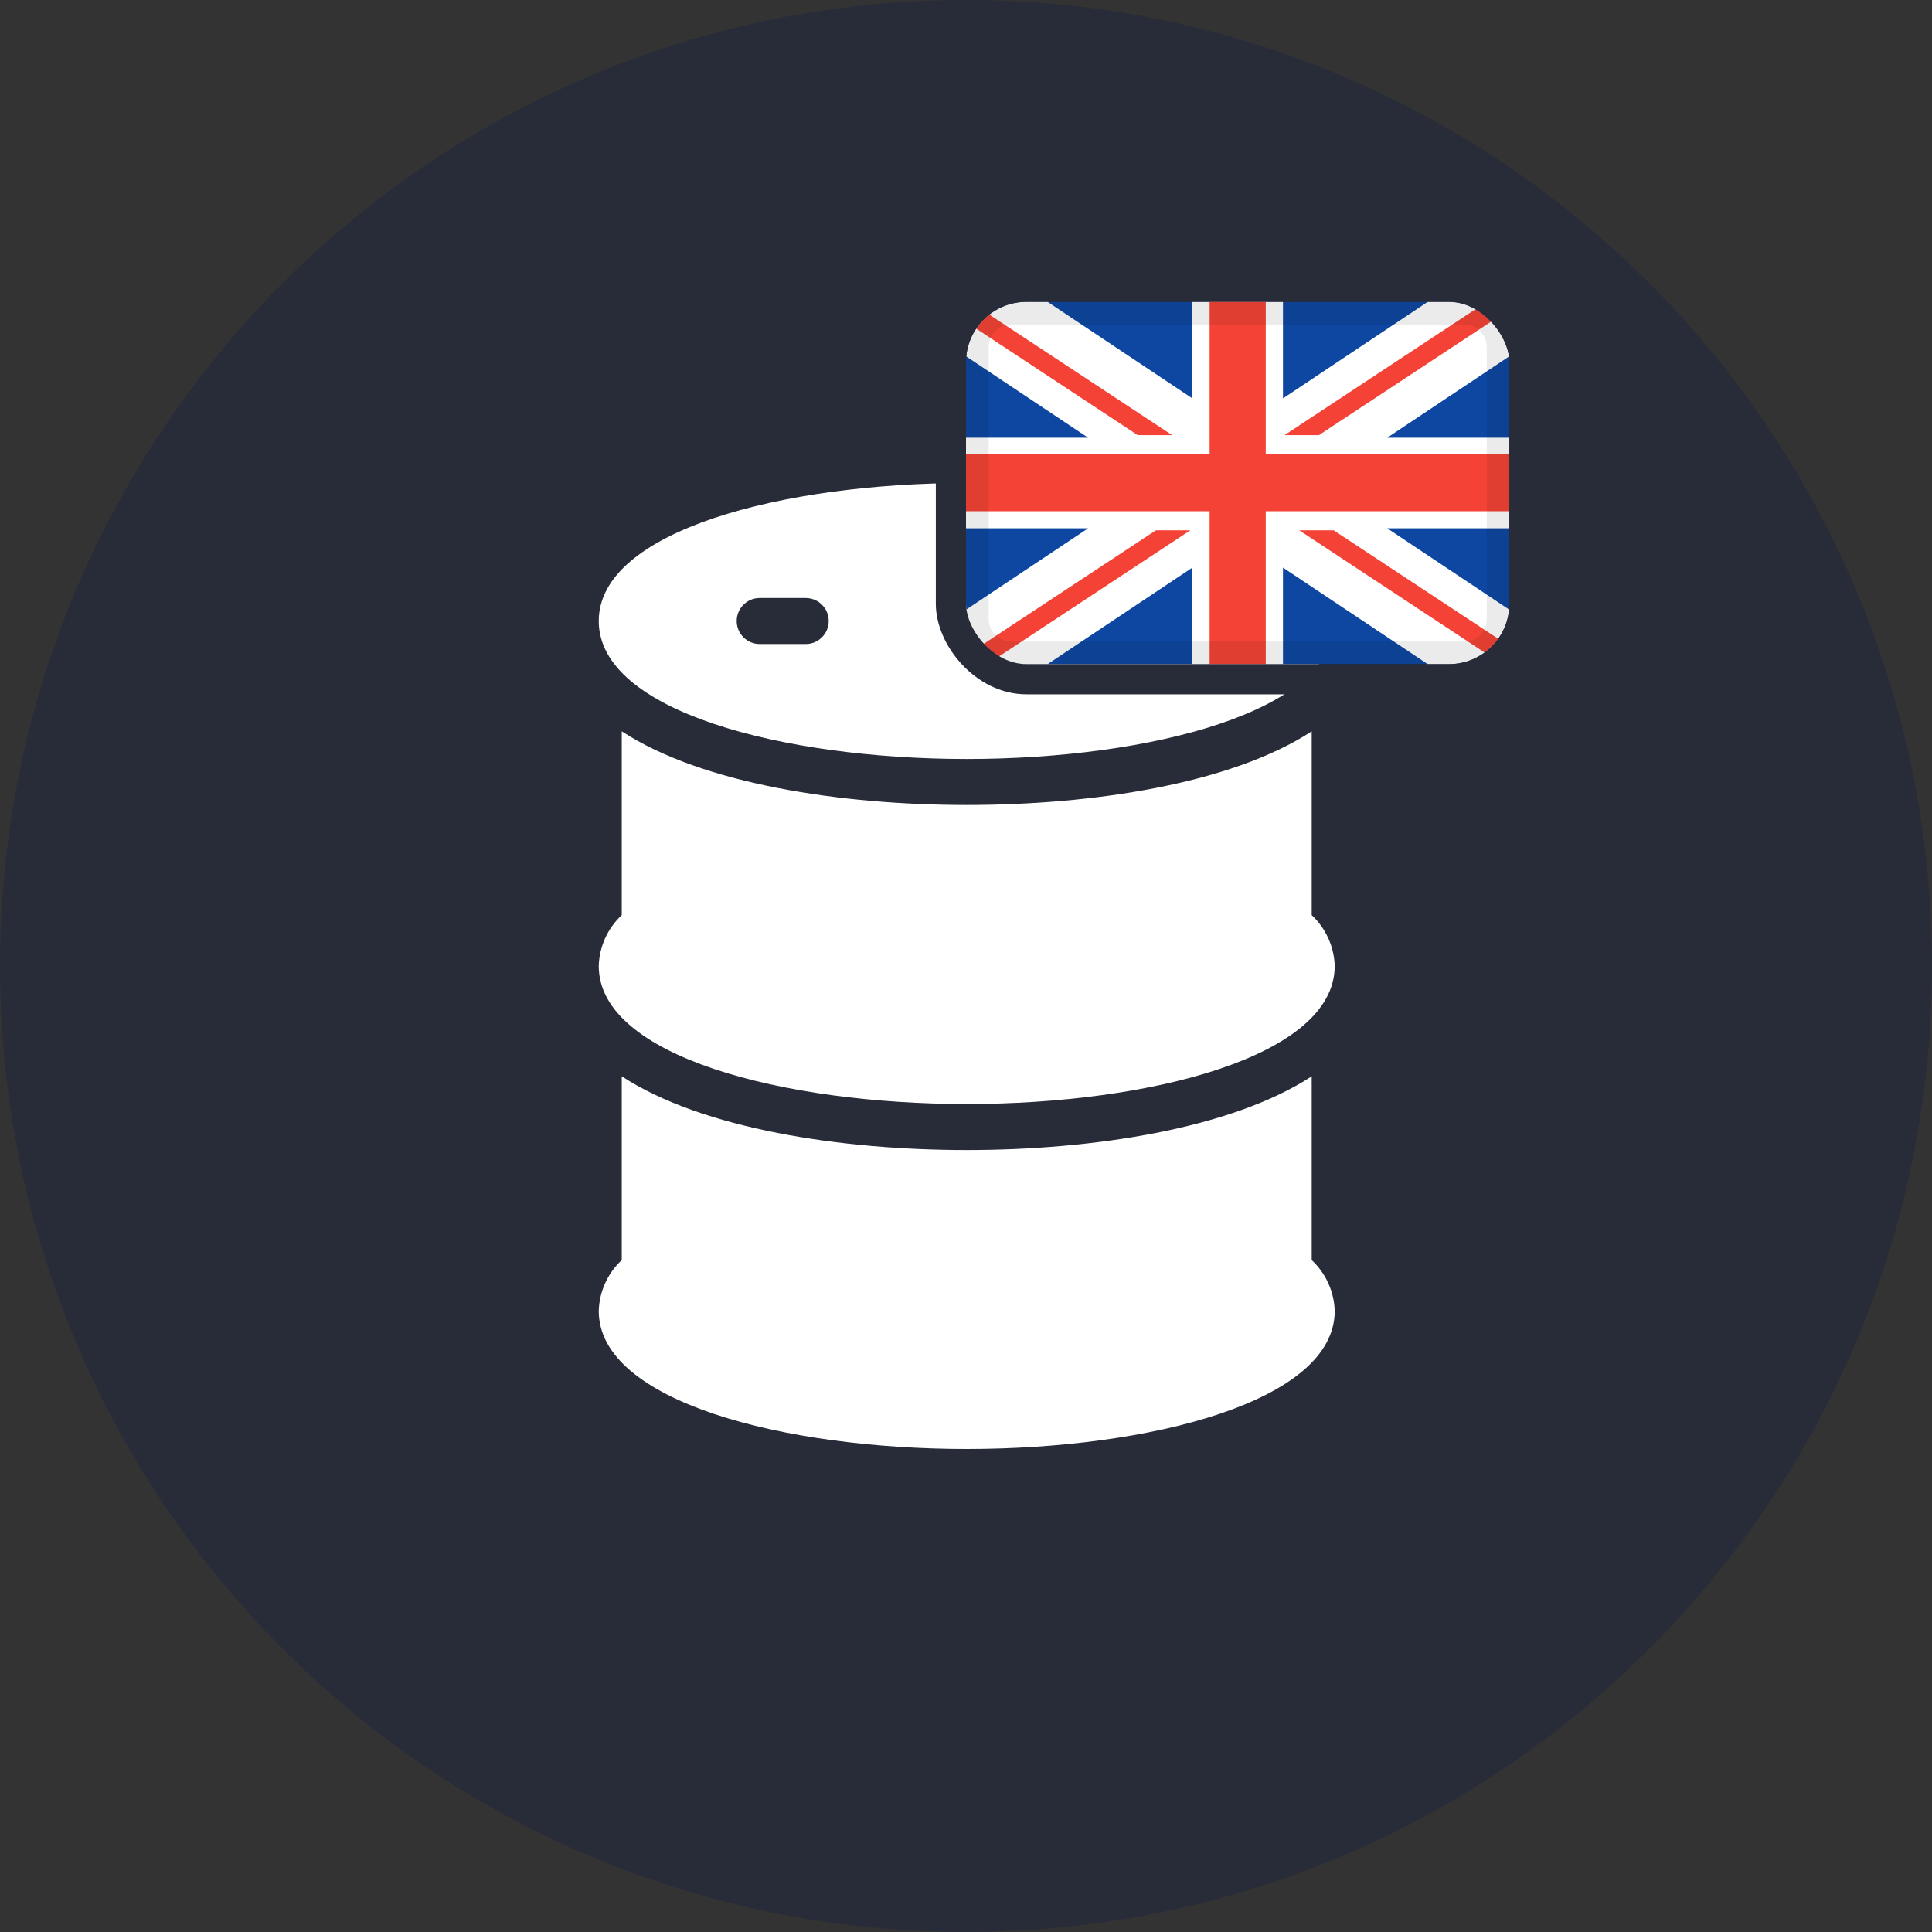 <svg width="32" height="32" viewBox="0 0 32 32" fill="none" xmlns="http://www.w3.org/2000/svg">
<rect x="0" y="0" width="32" height="32" fill="#333333" stroke="none"/>
<g clip-path="url(#clip0_513_9197)">
<path d="M16 32C24.837 32 32 24.837 32 16C32 7.163 24.837 0 16 0C7.163 0 0 7.163 0 16C0 24.837 7.163 32 16 32Z" fill="#282C38"/>
<path d="M16.012 12.571C12.983 12.571 9.917 11.786 9.917 10.286C9.917 8.785 12.983 8 16.012 8C19.041 8 22.107 8.785 22.107 10.286C22.107 11.786 19.041 12.571 16.012 12.571ZM13.345 9.905H12.583C12.373 9.905 12.202 10.075 12.202 10.286C12.202 10.496 12.373 10.667 12.583 10.667H13.345C13.556 10.667 13.726 10.496 13.726 10.286C13.726 10.075 13.556 9.905 13.345 9.905Z" fill="white"/>
<path d="M10.298 12.113C11.636 12.986 13.935 13.333 16.012 13.333C18.089 13.333 20.387 12.986 21.726 12.113V15.157C21.96 15.376 22.098 15.68 22.107 16C22.107 17.501 19.041 18.286 16.012 18.286C12.983 18.286 9.917 17.501 9.917 16C9.926 15.68 10.063 15.376 10.298 15.157V12.113Z" fill="white"/>
<path d="M10.298 17.827C11.636 18.7 13.935 19.048 16.012 19.048C18.089 19.048 20.387 18.7 21.726 17.827V20.871C21.96 21.09 22.098 21.394 22.107 21.714C22.107 23.215 19.041 24 16.012 24C12.983 24 9.917 23.215 9.917 21.714C9.926 21.394 10.063 21.09 10.298 20.871V17.827Z" fill="white"/>
<g clip-path="url(#clip1_513_9197)">
<path d="M16 5.75C16 5.336 16.336 5 16.75 5H24.25C24.664 5 25 5.336 25 5.75V10.25C25 10.664 24.664 11 24.25 11H16.75C16.336 11 16 10.664 16 10.25V5.75Z" fill="#0D47A1"/>
<path d="M16 5.75C16 5.336 16.336 5 16.75 5H17.352L19.75 6.599V5H21.25V6.599L23.648 5H24.25C24.664 5 25 5.336 25 5.75L25 5.901L22.977 7.25H25V8.75H22.977L25 10.099L25 10.25C25 10.664 24.664 11 24.25 11H23.648L21.25 9.401V11H19.75V9.401L17.352 11H16.75C16.336 11 16 10.664 16 10.25L16 10.099L18.023 8.75H16L16 7.25H18.023L16 5.901L16 5.75Z" fill="white"/>
<path d="M20.035 5V7.522H16V8.468H20.035V11H20.965V8.468H25V7.522H20.965V5H20.035Z" fill="#F44336"/>
<path d="M24.537 5.057L21.276 7.207H21.846L24.811 5.252C24.736 5.168 24.642 5.1 24.537 5.057Z" fill="#F44336"/>
<path d="M24.895 10.633L22.089 8.783H21.519L24.678 10.866C24.765 10.805 24.84 10.726 24.895 10.633Z" fill="#F44336"/>
<path d="M16.449 10.937L19.716 8.783H19.146L16.181 10.738C16.254 10.823 16.345 10.892 16.449 10.937Z" fill="#F44336"/>
<path d="M16.091 5.392L18.844 7.207H19.414L16.297 5.152C16.213 5.216 16.142 5.298 16.091 5.392Z" fill="#F44336"/>
<path fill-rule="evenodd" clip-rule="evenodd" d="M24.25 5.375H16.75C16.543 5.375 16.375 5.543 16.375 5.75V10.25C16.375 10.457 16.543 10.625 16.75 10.625H24.25C24.457 10.625 24.625 10.457 24.625 10.25V5.75C24.625 5.543 24.457 5.375 24.25 5.375ZM16.75 5C16.336 5 16 5.336 16 5.75V10.25C16 10.664 16.336 11 16.75 11H24.25C24.664 11 25 10.664 25 10.25V5.75C25 5.336 24.664 5 24.25 5H16.75Z" fill="black" fill-opacity="0.08"/>
</g>
<rect x="15.75" y="4.75" width="9.5" height="6.5" rx="1.25" stroke="#282C38" stroke-width="0.5"/>
</g>
<defs>
<clipPath id="clip0_513_9197">
<rect width="32" height="32" fill="white"/>
</clipPath>
<clipPath id="clip1_513_9197">
<rect x="16" y="5" width="9" height="6" rx="1" fill="white"/>
</clipPath>
</defs>
</svg>

